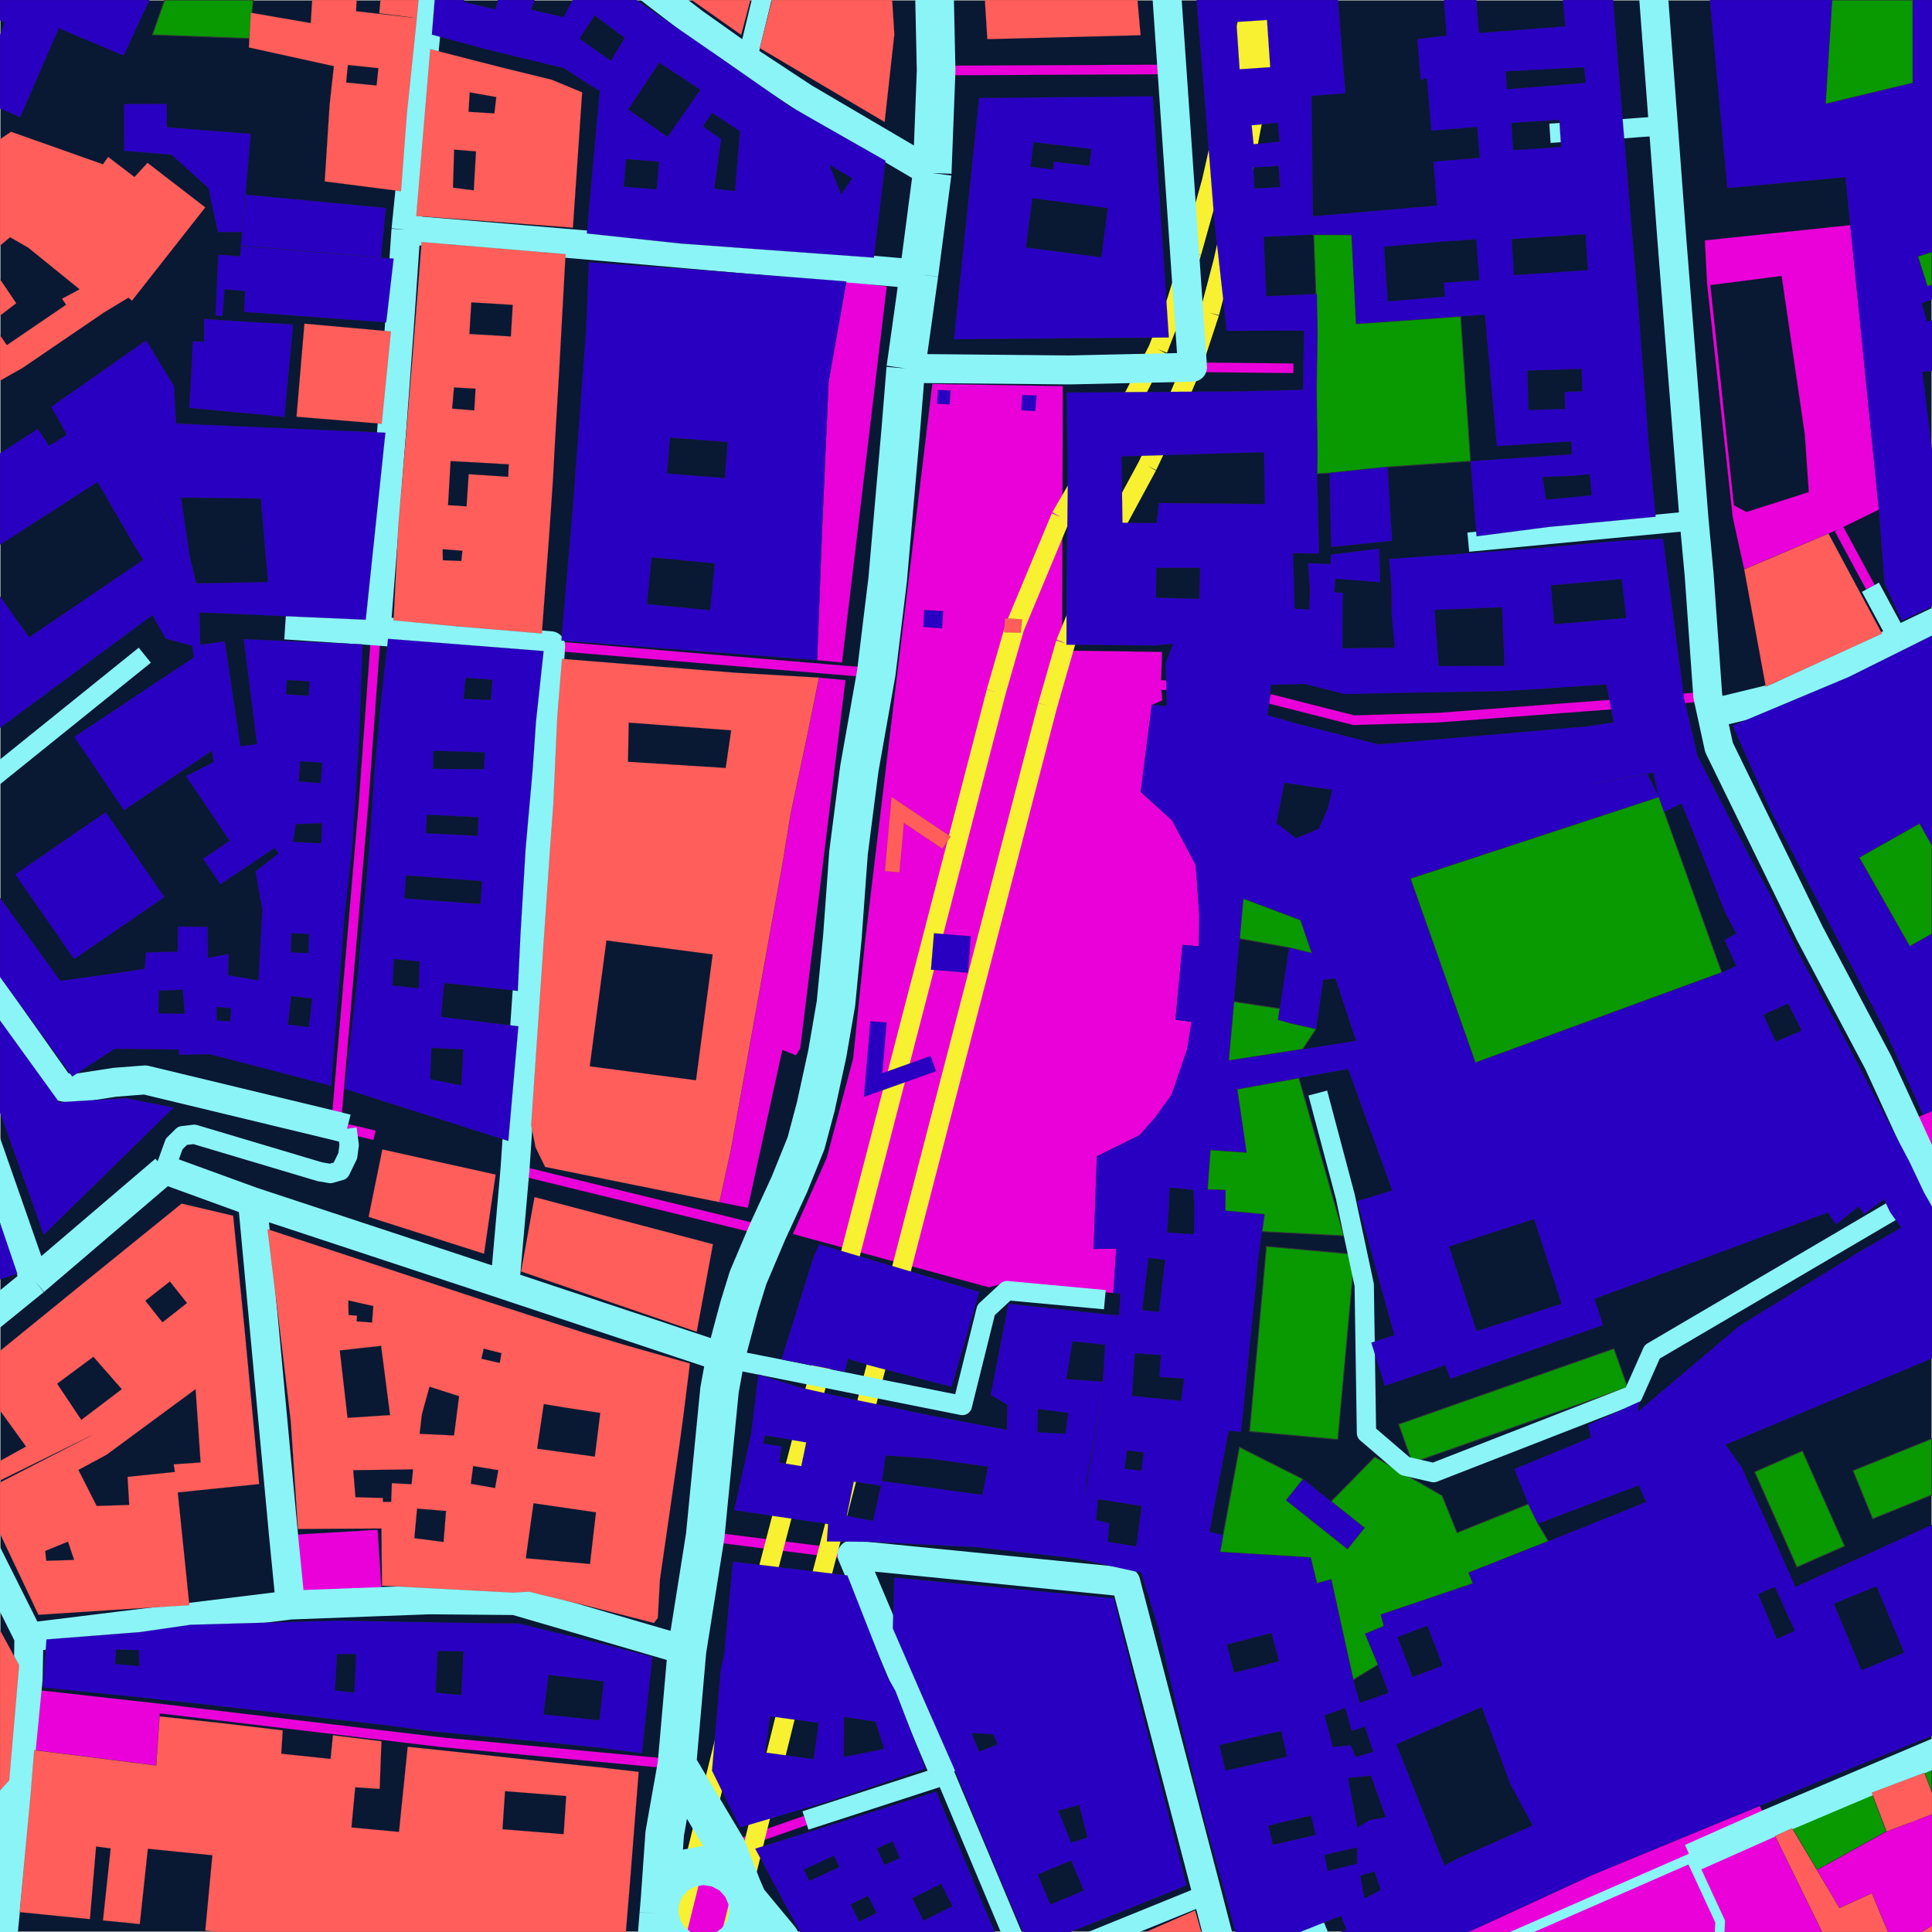 <svg xmlns="http://www.w3.org/2000/svg" viewBox="0 0 2048 2048" width="100%" height="100%"><polygon stroke="#dadbc1" stroke-width="1" class="mapviz-perimeter" points="2048.0 2048.0 5.960464477539063e-10 2048.0 8.940696716308593e-10 0.0 2048.0 0.0 2048.0 2048.0" fill="#091833"/><polygon stroke="#2F3737" stroke-width="1" class="mapviz-green" points="1563.897 1126.667 1494.956 931.173 1758.463 844.64 1764.155 860.49 1825.198 1030.907 1563.897 1126.667" fill="#089a00"/><polygon stroke="#2F3737" stroke-width="1" class="mapviz-green" points="1955.449 1638.959 1904.802 1661.263 1859.998 1560.273 1910.645 1537.969 1955.449 1638.959" fill="#089a00"/><polygon stroke="#2F3737" stroke-width="1" class="mapviz-green" points="1926.016 1982.42 1899.634 1937.973 1984.21 1900.271 1999.872 1941.444 1926.016 1982.42" fill="#089a00"/><polygon stroke="#2F3737" stroke-width="1" class="mapviz-green" points="1558.903 488.877 1470.888 495.059 1409.458 501.469 1396.028 502.263 1396.356 479.019 1395.449 413.417 1396.418 350.674 1392.542 248.726 1432.939 248.901 1437.744 343.183 1533.317 336.384 1548.389 335.319 1558.903 488.877" fill="#089a00"/><polygon stroke="#2F3737" stroke-width="1" class="mapviz-green" points="979.581 646.542 993.279 427.938 1006.695 428.734 1007.641 414.078 1083.65 418.821 1082.65 434.841 1097.36 435.763 1083.515 656.526 1065.267 655.403 1064.363 670.231 998.663 666.144 999.813 647.795 979.581 646.542" fill="#089a00"/><polygon stroke="#2F3737" stroke-width="1" class="mapviz-green" points="1390.818 1010.598 1366.569 1004.593 1313.95 994.992 1317.811 952.338 1378.776 975.197 1390.818 1010.598" fill="#089a00"/><polygon stroke="#2F3737" stroke-width="1" class="mapviz-green" points="1354.954 1080.83 1368.604 1084.641 1395.183 1090.666 1380.928 1112.2 1302.269 1124.431 1307.941 1061.727 1356.738 1069.079 1354.954 1080.83" fill="#089a00"/><polygon stroke="#2F3737" stroke-width="1" class="mapviz-green" points="1376.87 1142.632 1424.557 1310.036 1337.71 1305.542 1340.239 1287.375 1298.577 1283.552 1298.764 1261.67 1279.864 1261.053 1282.945 1218.847 1321.12 1221.504 1311.291 1154.519 1376.87 1142.632" fill="#089a00"/><polygon stroke="#2F3737" stroke-width="1" class="mapviz-green" points="1418.179 1525.918 1324.546 1517.444 1342.453 1321.157 1436.043 1329.631 1418.179 1525.918" fill="#089a00"/><polygon stroke="#2F3737" stroke-width="1" class="mapviz-green" points="1710.866 1429.574 1725.364 1470.509 1497.041 1550.636 1482.586 1509.758 1710.866 1429.574" fill="#089a00"/><polygon stroke="#2F3737" stroke-width="1" class="mapviz-green" points="1447.321 1731.986 1460.811 1764.613 1434.431 1780.701 1411.039 1674.38 1395.854 1678.57 1389.225 1651.117 1293.152 1645.293 1296.501 1627.19 1313.83 1533.95 1381.39 1568.006 1363.589 1590.249 1403.76 1622.196 1428.367 1641.789 1446.21 1619.603 1411.014 1591.564 1457.299 1544.384 1528.727 1585.408 1544.577 1624.707 1620.113 1594.261 1630.337 1615.152 1641.357 1633.776 1556.991 1667.159 1561.555 1678.566 1463.983 1711.665 1467.159 1723.856 1447.321 1731.986" fill="#089a00"/><polygon stroke="#2F3737" stroke-width="1" class="mapviz-green" points="2027.691 0.0 2027.714 29.349 2027.731 88.065 1983.271 98.713 1934.961 110.35 1940.051 29.794 1941.939 0.0 2027.691 0.0" fill="#089a00"/><polygon stroke="#2F3737" stroke-width="1" class="mapviz-green" points="2048.0 302.107 2042.983 303.677 2032.897 271.703 2048.0 266.977 2048.0 302.107" fill="#089a00"/><polygon stroke="#2F3737" stroke-width="1" class="mapviz-green" points="2048.0 989.995 2024.366 1003.335 1970.658 908.919 2034.847 872.692 2048.0 895.814 2048.0 989.995" fill="#089a00"/><polygon stroke="#2F3737" stroke-width="1" class="mapviz-green" points="2048.0 1584.627 1985.089 1610.11 1964.204 1558.946 2048.0 1525.004 2048.0 1584.627" fill="#089a00"/><polygon stroke="#2F3737" stroke-width="1" class="mapviz-green" points="2048.0 1900.646 2039.853 1879.261 2048.0 1876.304 2048.0 1900.646" fill="#089a00"/><polygon stroke="#2F3737" stroke-width="1" class="mapviz-forest" points="268.488 0.0 264.285 40.802 161.466 36.964 174.46 0.0 268.488 0.0" fill="#089a00"/><polygon stroke="#2F3737" stroke-width="0.1" class="mapviz-parking" points="992.307 69.661 1242.304 68.447 1242.354 78.687 992.357 79.901 992.307 69.661" fill="#ea00d9"/><polygon stroke="#2F3737" stroke-width="0.1" class="mapviz-parking" points="1264.155 384.154 1371.099 385.296 1370.99 395.535 1264.046 394.393 1264.155 384.154" fill="#ea00d9"/><path stroke="#2F3737" stroke-width="0.1" class="mapviz-parking" d="M 1974.414 367.832 L 1991.717 540.206 L 1954.104 558.623 L 1987.235 620.061 L 1978.222 624.921 L 1944.995 563.307 L 1949.502 560.877 L 1938.283 565.612 L 1848.917 603.557 L 1836.784 548.489 L 1809.55 300.718 L 1807.223 254.828 L 1961.403 238.637 L 1974.414 367.832 M 1888.605 292.526 L 1813.077 302.226 L 1838.016 535.597 L 1851.292 542.759 L 1917.38 521.61 L 1913.153 460.641 L 1888.605 292.526" fill-rule="evenodd" fill="#ea00d9"/><polygon stroke="#2F3737" stroke-width="0.1" class="mapviz-parking" points="897.146 298.371 940.003 303.683 898.098 655.961 892.608 702.296 866.171 699.853 871.572 558.083 878.368 404.558 897.146 298.371" fill="#ea00d9"/><polygon stroke="#2F3737" stroke-width="0.1" class="mapviz-parking" points="1125.918 689.572 1231.824 691.046 1230.867 721.044 1230.969 721.05 1236.554 721.267 1236.356 726.383 1237.025 721.307 1300.7 729.695 1346.743 735.716 1346.079 740.793 1347.342 735.831 1435.58 758.297 1523.896 755.674 1706.623 741.843 1728.798 739.989 1784.74 735.184 1809.807 732.73 1810.805 742.921 1785.707 745.378 1785.208 740.283 1785.647 745.384 1729.668 750.192 1729.657 750.193 1707.456 752.049 1707.029 746.947 1707.416 752.053 1524.551 765.894 1524.317 765.906 1435.166 768.554 1434.69 768.546 1434.217 768.494 1433.75 768.398 1345.112 745.83 1299.37 739.848 1235.922 731.49 1231.12 731.304 1232.031 742.545 1220.985 747.225 1209.233 839.377 1242.511 869.673 1267.614 917.008 1271.35 969.788 1271.021 1003.15 1253.553 1001.694 1246.142 1080.866 1263.171 1083.228 1258.388 1112.573 1241.965 1160.52 1224.579 1184.756 1207.931 1203.427 1189.683 1212.479 1162.765 1225.777 1159.336 1323.911 1183.336 1323.661 1180.171 1370.755 1068.092 1359.11 1048.362 1364.682 840.459 1308.107 876.46 1227.134 904.293 1122.048 906.501 1101.092 917.244 995.689 949.031 731.256 957.251 663.459 988.279 406.978 997.299 407.112 1117.096 409.16 1126.591 409.298 1125.918 689.572" fill="#ea00d9"/><polygon stroke="#2F3737" stroke-width="0.1" class="mapviz-parking" points="829.312 1112.936 792.744 1280.359 762.668 1274.36 774.709 1219.101 830.4 910.367 837.968 863.311 855.824 779.113 868.171 718.286 896.246 720.971 887.615 791.436 848.273 1111.45 843.765 1118.687 829.312 1112.936" fill="#ea00d9"/><polygon stroke="#2F3737" stroke-width="0.1" class="mapviz-parking" points="928.424 718.679 583.295 689.632 584.153 679.428 929.283 708.475 928.424 718.679" fill="#ea00d9"/><polygon stroke="#2F3737" stroke-width="0.1" class="mapviz-parking" points="390.538 851.4 361.228 1193.952 351.025 1193.079 380.333 850.56 393.546 668.419 403.76 669.16 390.543 851.334 390.538 851.4" fill="#ea00d9"/><polygon stroke="#2F3737" stroke-width="0.1" class="mapviz-parking" points="366.654 1201.495 369.028 1191.534 398.232 1198.492 395.859 1208.453 366.654 1201.495" fill="#ea00d9"/><polygon stroke="#2F3737" stroke-width="0.1" class="mapviz-parking" points="544.686 1244.679 547.12 1234.732 815.069 1300.292 812.636 1310.238 544.686 1244.679" fill="#ea00d9"/><polygon stroke="#2F3737" stroke-width="0.1" class="mapviz-parking" points="746.863 1633.538 748.149 1623.379 903.754 1643.071 902.468 1653.23 746.863 1633.538" fill="#ea00d9"/><polygon stroke="#2F3737" stroke-width="0.1" class="mapviz-parking" points="405.237 1697.712 307.831 1701.367 300.566 1627.469 400.322 1621.617 405.237 1697.712" fill="#ea00d9"/><polygon stroke="#2F3737" stroke-width="0.1" class="mapviz-parking" points="169.215 1819.428 165.574 1871.519 97.407 1862.92 36.311 1855.233 22.6 1853.524 27.781 1800.465 27.71 1800.457 28.279 1795.368 28.848 1790.28 170.372 1806.103 169.803 1811.191 170.412 1806.107 468.296 1841.737 718.116 1865.188 717.159 1875.383 467.274 1851.926 467.145 1851.912 169.438 1816.304 169.215 1819.428" fill="#ea00d9"/><polygon stroke="#2F3737" stroke-width="0.1" class="mapviz-parking" points="772.131 1963.73 768.755 1954.063 852.136 1924.936 855.513 1934.603 772.131 1963.73" fill="#ea00d9"/><polygon stroke="#2F3737" stroke-width="0.1" class="mapviz-parking" points="1556.531 2048.0 1573.658 2040.173 1688.016 1987.436 1822.727 1931.86 1865.392 1914.377 1881.651 1946.175 1931.55 2048.0 1556.531 2048.0" fill="#ea00d9"/><polygon stroke="#2F3737" stroke-width="0.1" class="mapviz-parking" points="725.827 2048.0 721.63 2044.08 716.787 2035.001 715.19 2024.926 716.917 2014.824 721.871 2005.829 729.528 1998.846 739.059 1994.721 749.424 1993.958 759.459 1996.601 768.086 2002.303 774.36 2010.541 777.599 2020.402 777.424 2030.746 773.888 2040.435 767.795 2048.0 725.827 2048.0" fill="#ea00d9"/><polygon stroke="#2F3737" stroke-width="0.1" class="mapviz-parking" points="2048.0 1237.803 2044.381 1242.405 2034.719 1221.519 2020.184 1189.848 2038.554 1181.82 2048.0 1177.712 2048.0 1237.803" fill="#ea00d9"/><polygon stroke="#2F3737" stroke-width="0.1" class="mapviz-parking" points="2048.0 2041.397 2037.439 2048.0 2001.224 2048.0 1984.292 2006.961 1949.887 2022.583 1926.016 1982.42 1999.872 1941.444 2023.696 1932.468 2006.066 1892.325 2010.754 1890.267 2006.066 1892.325 2000.604 1879.887 2009.98 1875.77 2015.442 1888.208 2033.182 1928.602 2033.286 1928.837 2048.0 1923.237 2048.0 2041.397" fill="#ea00d9"/><polygon stroke="#f7f132" stroke-width="0" class="mapviz-railway" points="1365.598 0.0 1338.559 125.849 1324.123 201.379 1314.065 199.457 1324.055 201.705 1306.422 280.05 1296.432 277.802 1306.335 280.409 1292.193 334.116 1282.291 331.509 1292.021 334.699 1273.94 389.85 1264.209 386.66 1273.636 390.658 1249.541 447.463 1240.114 443.464 1249.378 447.827 1225.596 498.325 1216.332 493.962 1225.341 498.831 1185.208 573.094 1139.166 685.242 1120.319 750.744 1093.891 852.61 1049.652 1023.125 1049.652 1023.125 936.59 1459.144 926.678 1456.574 936.586 1459.16 855.782 1768.701 788.653 2038.683 786.34 2048.0 765.239 2048.0 768.777 2033.746 778.715 2036.214 768.778 2033.743 835.922 1763.701 845.859 1766.172 835.951 1763.586 916.768 1453.995 1029.828 1017.984 1039.74 1020.554 1029.829 1017.982 1100.529 745.47 1110.441 748.042 1100.6 745.21 1119.64 679.04 1129.48 681.872 1120.008 677.983 1166.468 564.814 1175.941 568.703 1166.932 563.834 1207.189 489.343 1230.765 439.282 1254.614 383.059 1272.466 328.607 1286.483 275.373 1304.038 197.371 1318.39 122.284 1322.308 86.938 1316.799 103.457 1310.689 121.779 1294.336 194.459 1284.346 192.211 1294.208 194.967 1273.148 270.327 1263.286 267.571 1273.064 270.612 1256.776 322.993 1246.998 319.953 1256.549 323.644 1237.084 374.008 1227.533 370.317 1236.649 374.981 1211.716 423.708 1202.6 419.043 1211.2 424.602 1178.922 474.535 1133.604 552.642 1130.739 559.517 1085.132 668.945 1065.757 736.405 995.133 1008.732 985.221 1006.161 995.133 1008.732 881.624 1446.396 871.712 1443.825 881.619 1446.413 801.219 1754.25 733.729 2026.047 723.791 2023.579 733.728 2026.05 728.271 2048.0 707.167 2048.0 713.853 2021.11 781.358 1749.254 791.296 1751.722 781.388 1749.135 861.802 1441.246 975.309 1003.591 975.309 1003.591 1045.966 731.135 1055.878 733.706 1046.036 730.879 1065.61 662.724 1075.453 665.551 1066.001 661.612 1114.958 544.144 1124.41 548.083 1115.553 542.944 1161.332 464.044 1170.189 469.183 1161.589 463.624 1193.72 413.918 1218.174 366.128 1237.322 316.583 1253.464 264.673 1262.497 232.348 1274.413 189.707 1290.821 116.781 1317.071 0.0 1365.598 0.0" fill="#f7f132"/><polygon stroke="#0fcdf6" stroke-width="0" class="mapviz-streets" points="1374.07 2048.0 1402.749 2036.158 1407.638 2048.0 1374.07 2048.0" fill="#8bf4f7"/><polygon stroke="#0fcdf6" stroke-width="0" class="mapviz-streets" points="1060.804 2048.0 996.19 1894.399 856.981 1939.511 850.668 1920.029 983.308 1877.045 888.966 1654.138 888.445 1652.716 888.067 1651.25 887.835 1649.754 887.751 1648.243 887.817 1646.731 888.031 1645.232 888.391 1643.762 888.895 1642.334 889.536 1640.963 890.31 1639.662 891.208 1638.443 892.221 1637.318 893.34 1636.299 894.554 1635.395 895.851 1634.615 897.219 1633.966 898.644 1633.455 900.112 1633.086 901.61 1632.864 903.122 1632.791 904.634 1632.866 1194.87 1661.781 1196.409 1662.014 1197.916 1662.401 1199.376 1662.938 1200.775 1663.621 1202.097 1664.441 1203.329 1665.391 1204.459 1666.461 1205.475 1667.64 1206.367 1668.915 1207.124 1670.274 1207.741 1671.703 1208.21 1673.186 1245.07 1814.406 1294.597 2003.878 1279.736 2007.762 1294.602 2003.899 1306.064 2048.0 1274.323 2048.0 1267.979 2023.587 1207.845 2048.0 1153.401 2048.0 1262.771 2003.598 1215.348 1822.172 1181.186 1691.29 927.345 1666.001 1016.127 1875.771 1001.982 1881.758 1011.421 1877.787 1083.023 2048.0 1060.804 2048.0" fill="#8bf4f7"/><polygon stroke="#0fcdf6" stroke-width="0" class="mapviz-streets" points="0.0 805.057 147.066 686.564 159.915 702.512 0.0 831.357 0.0 805.057" fill="#8bf4f7"/><path stroke="#0fcdf6" stroke-width="0" class="mapviz-streets" d="M 1252.651 0.0 L 1257.653 72.51 L 1279.424 388.217 L 1279.453 389.769 L 1279.324 391.316 L 1279.04 392.842 L 1278.604 394.331 L 1278.02 395.769 L 1277.293 397.141 L 1276.431 398.432 L 1275.444 399.63 L 1274.341 400.722 L 1273.133 401.697 L 1271.833 402.545 L 1270.454 403.258 L 1269.01 403.828 L 1267.516 404.249 L 1265.987 404.517 L 1264.439 404.63 L 1134.327 407.495 L 1133.857 407.498 L 1117.112 407.355 L 997.86 406.221 L 979.439 406.063 L 975.35 456.546 L 975.338 456.686 L 970.365 513.252 L 961.323 616.619 L 961.249 617.326 L 955.635 663.142 L 949.183 716.055 L 949.02 717.145 L 931.189 817.918 L 919.854 906.076 L 913.391 994.697 L 913.35 995.178 L 906.531 1065.715 L 906.328 1067.223 L 897.154 1120.46 L 896.982 1121.34 L 884.762 1177.451 L 884.539 1178.37 L 874.149 1217.33 L 873.346 1219.732 L 855.796 1263.121 L 855.41 1264.013 L 832.584 1313.552 L 812.275 1361.41 L 803.111 1391.048 L 791.67 1433.849 L 808.547 1437.203 L 1012.561 1477.931 L 1035.371 1386.172 L 1035.656 1385.224 L 1036.03 1384.309 L 1036.492 1383.434 L 1037.036 1382.607 L 1037.657 1381.837 L 1038.349 1381.13 L 1060.538 1360.574 L 1061.268 1359.958 L 1062.053 1359.413 L 1062.885 1358.943 L 1063.757 1358.553 L 1064.661 1358.246 L 1065.591 1358.024 L 1066.537 1357.89 L 1067.491 1357.845 L 1068.445 1357.889 L 1172.125 1367.53 L 1170.229 1387.922 L 1071.102 1378.705 L 1054.509 1394.077 L 1030.079 1492.357 L 1029.799 1493.291 L 1029.431 1494.194 L 1028.979 1495.058 L 1028.447 1495.875 L 1027.84 1496.638 L 1027.163 1497.34 L 1026.422 1497.974 L 1025.624 1498.535 L 1024.777 1499.017 L 1023.887 1499.417 L 1022.964 1499.73 L 1022.015 1499.954 L 1021.049 1500.086 L 1020.075 1500.126 L 1019.101 1500.073 L 1018.137 1499.928 L 804.55 1457.289 L 787.131 1453.827 L 783.032 1476.156 L 767.888 1630.459 L 767.732 1631.673 L 748.546 1752.38 L 738.617 1865.485 L 788.036 1948.413 L 788.85 1949.919 L 789.536 1951.487 L 805.019 1991.383 L 810.052 2003.009 L 842.455 2042.152 L 843.72 2043.852 L 844.803 2045.673 L 846.027 2048.0 L 759.548 2048.0 L 765.369 2043.755 L 770.51 2036.377 L 772.861 2027.722 L 772.232 2018.746 L 768.67 2010.521 L 762.513 2003.89 L 754.47 1999.629 L 745.505 1998.267 L 736.527 1999.974 L 729.042 2004.209 L 723.26 2010.674 L 719.828 2018.606 L 719.102 2027.142 L 721.17 2035.552 L 725.777 2042.829 L 732.124 2048.0 L 676.346 2048.0 L 677.993 2027.148 L 698.41 2028.762 L 678.004 2027.024 L 679.287 2011.952 L 684.191 1942.287 L 684.454 1940.151 L 697.314 1867.597 L 706.793 1759.619 L 543.78 1711.987 L 455.41 1711.229 L 405.808 1713.061 L 309.059 1716.691 L 45.781 1749.098 L 45.147 1780.571 L 45.074 1781.79 L 43.565 1796.879 L 37.887 1855.017 L 33.536 1899.266 L 18.966 2048.0 L 0.0 2048.0 L 0.0 1894.614 L 3.483 1890.977 L 7.313 1852.026 L 12.992 1793.875 L 12.995 1793.84 L 14.445 1779.341 L 15.259 1738.961 L 0.0 1708.466 L 0.0 1639.816 L 39.577 1718.91 L 291.078 1687.953 L 285.28 1628.971 L 285.272 1628.892 L 253.254 1284.86 L 177.912 1257.43 L 46.715 1369.452 L 36.741 1357.771 L 46.416 1369.701 L 0.0 1407.342 L 0.0 1367.79 L 18.678 1352.643 L 0.0 1299.196 L 0.0 1206.08 L 43.836 1331.515 L 164.776 1228.251 L 167.104 1230.978 L 175.026 1209.13 L 175.375 1208.286 L 175.797 1207.477 L 176.291 1206.709 L 176.85 1205.988 L 177.472 1205.32 L 186.352 1196.586 L 187.069 1195.944 L 187.843 1195.372 L 188.667 1194.876 L 189.534 1194.459 L 190.436 1194.125 L 191.366 1193.878 L 192.315 1193.719 L 204.715 1192.234 L 205.759 1192.162 L 206.805 1192.198 L 207.842 1192.341 L 208.859 1192.588 L 341.5 1232.146 L 349.641 1233.515 L 353.743 1232.356 L 358.697 1222.18 L 359.823 1213.658 L 359.356 1210.198 L 352.422 1208.422 L 152.655 1160.273 L 123.581 1162.495 L 78.97 1169.46 L 77.569 1169.613 L 76.16 1169.638 L 74.754 1169.533 L 73.364 1169.299 L 60.181 1166.458 L 58.801 1166.092 L 57.462 1165.601 L 56.173 1164.987 L 54.947 1164.256 L 53.795 1163.415 L 52.725 1162.47 L 51.748 1161.43 L 50.871 1160.304 L 0.0 1088.277 L 0.0 1035.027 L 72.508 1137.689 L 77.049 1138.668 L 119.439 1132.05 L 120.638 1131.911 L 152.728 1129.458 L 154.329 1129.419 L 155.924 1129.547 L 157.498 1129.841 L 359.726 1178.583 L 359.936 1178.635 L 371.651 1181.635 L 367.841 1196.515 L 377.989 1195.144 L 380.302 1212.273 L 380.384 1213.176 L 380.385 1214.082 L 380.306 1214.985 L 378.783 1226.511 L 378.581 1227.589 L 378.265 1228.64 L 377.838 1229.651 L 370.149 1245.444 L 369.69 1246.284 L 369.154 1247.079 L 368.547 1247.819 L 367.873 1248.5 L 367.138 1249.114 L 366.349 1249.657 L 365.513 1250.125 L 364.637 1250.512 L 363.729 1250.815 L 352.998 1253.849 L 352.117 1254.057 L 351.221 1254.186 L 350.316 1254.235 L 349.411 1254.204 L 348.513 1254.094 L 337.479 1252.237 L 336.252 1251.952 L 205.041 1212.821 L 198.221 1213.638 L 193.488 1218.293 L 189.607 1228.995 L 272.682 1259.24 L 521.542 1341.361 L 530.589 1238.51 L 567.373 698.555 L 397.498 684.107 L 301.362 677.777 L 303.38 647.123 L 384.518 652.466 L 400.118 452.234 L 407.977 345.571 L 415.031 242.507 L 430.355 243.555 L 415.073 242.007 L 435.342 41.947 L 439.199 0.0 L 470.048 0.0 L 465.926 44.831 L 465.912 44.972 L 447.211 229.566 L 615.684 243.811 L 615.734 243.815 L 955.699 273.693 L 966.82 188.695 L 844.461 116.778 L 843.797 116.365 L 783.555 76.696 L 779.966 74.345 L 779.495 74.024 L 726.685 36.569 L 726.226 36.23 L 678.965 0.0 L 729.458 0.0 L 744.69 11.676 L 786.821 41.557 L 796.821 0.0 L 817.886 0.0 L 804.899 53.968 L 860.365 90.492 L 968.79 154.219 L 971.843 74.61 L 970.229 0.0 L 1011.198 0.0 L 1012.807 74.338 L 1012.797 75.566 L 1008.629 184.209 L 988.164 183.424 L 1008.471 186.081 L 994.432 293.389 L 974.125 290.732 L 994.409 293.554 L 986.683 349.078 L 986.677 349.117 L 982.972 375.372 L 998.13 375.502 L 1117.382 376.636 L 1133.885 376.778 L 1247.67 374.272 L 1227.006 74.624 L 1221.858 0.0 L 1252.651 0.0 M 444.614 260.176 L 438.623 347.709 L 438.617 347.789 L 430.753 454.524 L 430.748 454.588 L 415.151 654.777 L 585.026 669.225 L 586.504 669.423 L 587.955 669.764 L 589.367 670.244 L 590.726 670.859 L 592.019 671.602 L 593.233 672.467 L 594.358 673.446 L 595.383 674.53 L 596.298 675.707 L 597.094 676.968 L 597.764 678.3 L 598.302 679.691 L 598.702 681.128 L 598.962 682.596 L 599.077 684.083 L 599.048 685.574 L 561.227 1240.749 L 561.204 1241.051 L 551.507 1351.301 L 753.395 1418.423 L 763.642 1380.088 L 763.862 1379.326 L 773.45 1348.317 L 774.164 1346.367 L 795 1297.265 L 795.252 1296.694 L 818.006 1247.312 L 834.899 1205.55 L 844.84 1168.272 L 856.865 1113.062 L 865.834 1061.016 L 872.557 991.477 L 879.044 902.534 L 879.157 901.412 L 890.625 812.215 L 890.771 811.258 L 908.591 710.551 L 914.977 658.178 L 920.55 612.696 L 929.562 509.678 L 934.529 453.169 L 939.736 388.884 L 960.149 390.537 L 939.87 387.675 L 946.116 343.413 L 951.577 304.169 L 613.07 274.419 L 444.614 260.176 M 535.142 1362.047 L 530.277 1376.616 L 524.364 1374.641 L 285.115 1295.692 L 315.856 1626.006 L 321.702 1685.475 L 404.661 1682.362 L 454.625 1680.517 L 455.324 1680.507 L 546.174 1681.286 L 547.583 1681.363 L 548.979 1681.569 L 550.351 1681.902 L 710.822 1728.792 L 727.184 1625.849 L 742.351 1471.301 L 742.59 1469.603 L 746.466 1448.493 L 530.296 1376.623 L 535.142 1362.047 M 743.585 1957.071 L 745.493 1957.036 L 728.203 1928.021 L 724.974 1946.238 L 723.951 1960.763 L 725.558 1960.366 L 741.295 1957.374 L 743.585 1957.071" fill-rule="evenodd" fill="#8bf4f7"/><polygon stroke="#0fcdf6" stroke-width="0" class="mapviz-streets" points="2048.0 1286.836 2042.399 1274.718 2008.734 1293.785 1759.471 1440.101 1740.433 1482.852 1739.982 1483.743 1739.448 1484.586 1738.833 1485.373 1738.145 1486.097 1737.39 1486.75 1736.575 1487.326 1735.707 1487.82 1734.796 1488.228 1523.373 1570.601 1522.406 1570.924 1521.412 1571.148 1520.401 1571.273 1519.382 1571.296 1518.366 1571.219 1517.363 1571.04 1487.036 1564.074 1486.085 1563.806 1485.163 1563.448 1484.281 1563.003 1483.445 1562.475 1482.665 1561.868 1441.873 1526.904 1441.172 1526.244 1440.536 1525.52 1439.971 1524.74 1439.482 1523.911 1439.073 1523.039 1438.747 1522.132 1438.508 1521.199 1438.358 1520.248 1438.298 1519.287 1435.901 1363.221 1416.117 1270.83 1387.035 1161.29 1406.829 1156.035 1435.975 1265.815 1436.091 1266.298 1456.138 1359.915 1456.299 1360.903 1456.363 1361.902 1458.705 1514.358 1494.078 1544.678 1518.875 1550.374 1723.437 1470.674 1742.099 1428.768 1742.579 1427.823 1743.155 1426.934 1743.819 1426.109 1744.565 1425.356 1745.385 1424.685 1746.269 1424.102 1998.435 1276.083 1998.572 1276.004 2033.776 1256.065 2030.44 1248.853 2020.778 1227.968 2020.759 1227.925 2006.224 1196.256 1977.254 1133.143 1904.822 996.494 1904.591 996.039 1808.425 799.062 1807.719 797.365 1807.221 795.597 1799.374 759.62 1795.305 741.126 1794.985 738.915 1785.787 609.636 1781.496 563.596 1557.412 584.879 1555.475 564.491 1779.736 543.191 1757.151 257.846 1757.146 257.78 1748.68 144.659 1740.262 145.213 1721.66 146.641 1721.509 146.651 1654.503 150.795 1643.679 151.498 1642.353 131.061 1653.193 130.357 1653.224 130.355 1720.169 126.215 1738.751 124.789 1738.862 124.781 1747.143 124.236 1737.744 0.0 1768.551 0.0 1778.559 132.28 1763.243 133.439 1778.56 132.293 1787.778 255.455 1811.141 550.629 1816.39 606.953 1816.417 607.288 1825.548 735.618 1826.005 737.697 1878.081 725.03 1996.241 669.127 1973.715 627.351 1991.741 617.631 2014.762 660.325 2048.0 644.446 2048.0 678.492 2019.432 692.14 2012.81 678.28 2019.379 692.165 1889.803 753.469 1888.36 754.064 1886.864 754.51 1832.581 767.713 1836.842 787.245 1932.085 982.332 2004.602 1119.143 2004.991 1119.929 2034.144 1183.441 2048.0 1213.633 2048.0 1286.836" fill="#8bf4f7"/><polygon stroke="#0fcdf6" stroke-width="0" class="mapviz-streets" points="2048.0 1876.411 2011.286 1891.971 1881.058 1947.136 1803.493 1981.603 1828.116 2034.814 1828.302 2035.272 1828.443 2035.747 1828.537 2036.232 1828.584 2036.725 1828.583 2037.22 1828.044 2048.0 1817.791 2048.0 1818.293 2037.969 1789.821 1976.44 1626.183 2048.0 1600.626 2048.0 1790.283 1965.062 1786.125 1955.704 1868.707 1919.008 1868.953 1918.901 1999.3 1863.686 2048.0 1843.046 2048.0 1876.411" fill="#8bf4f7"/><path stroke="#2F3737" stroke-width="0.1" class="mapviz-building" d="M 1238.992 357.74 L 1011.344 359.657 L 1037.876 103.932 L 1221.93 102.04 L 1238.992 357.74 M 1174.388 220.6 L 1094.284 210.138 L 1087.45 262.315 L 1167.553 272.777 L 1174.388 220.6 M 1117.319 171.342 L 1154.788 175.812 L 1156.926 157.926 L 1095.527 150.693 L 1092.411 176.813 L 1116.298 179.632 L 1117.319 171.342" fill-rule="evenodd" fill="#2900c1"/><polygon stroke="#2F3737" stroke-width="0.1" class="mapviz-building" points="1006.695 428.734 993.279 427.938 994.268 413.281 1007.641 414.078 1006.695 428.734" fill="#2900c1"/><polygon stroke="#2F3737" stroke-width="0.1" class="mapviz-building" points="1098.969 419.179 1097.36 435.763 1082.65 434.841 1083.65 418.821 1098.969 419.179" fill="#2900c1"/><polygon stroke="#2F3737" stroke-width="0.1" class="mapviz-building" points="1475.657 573.312 1411.118 579.866 1409.458 501.469 1470.888 495.059 1475.657 573.312" fill="#2900c1"/><polygon stroke="#2F3737" stroke-width="0.1" class="mapviz-building" points="1938.283 565.612 1994.998 671.649 1871.766 727.948 1848.917 603.557 1938.283 565.612" fill="#FF5E5B"/><polygon stroke="#2F3737" stroke-width="0.1" class="mapviz-building" points="1083.515 656.526 1081.969 670.723 1064.363 670.231 1065.267 655.403 1083.515 656.526" fill="#FF5E5B"/><polygon stroke="#2F3737" stroke-width="0.1" class="mapviz-building" points="1026.011 1031.122 986.847 1027.945 990.07 989.264 1029.19 992.498 1026.011 1031.122" fill="#2900c1"/><polygon stroke="#2F3737" stroke-width="0.1" class="mapviz-building" points="1363.589 1590.249 1381.39 1568.006 1411.014 1591.564 1446.21 1619.603 1428.367 1641.789 1403.76 1622.196 1363.589 1590.249" fill="#2900c1"/><path stroke="#2F3737" stroke-width="0.1" class="mapviz-building" d="M 617.153 97.884 L 607.334 241.378 L 520.55 234.836 L 441.313 228.985 L 456.124 52.111 L 532.868 71.754 L 584.811 84.477 L 617.153 97.884 M 480.2 198.965 L 502.188 201.769 L 504.57 160.523 L 481.409 158.619 L 480.2 198.965 M 496.687 118.507 L 524.036 120.22 L 526.084 102.901 L 497.899 97.941 L 496.687 118.507" fill-rule="evenodd" fill="#FF5E5B"/><path stroke="#2F3737" stroke-width="0.1" class="mapviz-building" d="M 574.427 671.491 L 482.559 663.768 L 417.18 657.524 L 422.221 557.926 L 430.58 458.868 L 437.411 377.02 L 446.86 256.6 L 599.54 269.447 L 592.988 389.324 L 588.188 470.906 L 586.18 508.744 L 582.04 568.846 L 574.427 671.491 M 490.15 583.859 L 469.231 582.202 L 469.433 593.856 L 489.021 594.649 L 490.15 583.859 M 539.276 492.199 L 477.672 488.772 L 474.94 535.471 L 494.568 536.777 L 496.803 502.635 L 538.731 505.438 L 539.276 492.199 M 504.097 412.037 L 481.233 410.704 L 479.314 433.14 L 502.734 435.103 L 504.097 412.037 M 543.531 323.193 L 499.616 320.543 L 497.602 354.004 L 541.518 356.654 L 543.531 323.193" fill-rule="evenodd" fill="#FF5E5B"/><path stroke="#2F3737" stroke-width="0.1" class="mapviz-building" d="M 866.171 699.853 L 595.122 679.057 L 607.346 537.061 L 621.288 350.574 L 624.241 277.958 L 673.07 281.389 L 742.605 286.191 L 897.146 298.371 L 878.368 404.558 L 871.572 558.083 L 866.171 699.853 M 690.661 590.807 L 685.791 640.33 L 752.851 646.873 L 757.722 597.293 L 690.661 590.807 M 771.384 468.667 L 710.136 463.879 L 707.134 501.937 L 768.382 506.725 L 771.384 468.667" fill-rule="evenodd" fill="#2900c1"/><polygon stroke="#2F3737" stroke-width="0.1" class="mapviz-building" points="979.581 646.542 999.813 647.795 998.663 666.144 978.823 664.553 979.581 646.542" fill="#2900c1"/><polygon stroke="#2F3737" stroke-width="0.1" class="mapviz-building" points="1007.738 886.762 998.951 899.76 958.224 872.469 953.546 924.779 937.933 923.395 945.039 844.675 1007.738 886.762" fill="#FF5E5B"/><path stroke="#2F3737" stroke-width="0.1" class="mapviz-building" d="M 576.252 690.15 L 568.19 764.655 L 564.546 817.087 L 557.194 899.329 L 551.703 991.079 L 548.864 1050.396 L 471.028 1042.055 L 469.878 1050.344 L 467.613 1077.949 L 549.492 1087.916 L 538.824 1209.463 L 435.56 1176.633 L 413.091 1169.506 L 365.656 1154.377 L 378.547 1040.296 L 384.541 975.492 L 391.643 897.341 L 397.18 815.311 L 404.588 736.708 L 411.357 677.197 L 576.252 690.15 M 513.155 815.453 L 513.913 797.498 L 459.37 795.894 L 458.948 814.988 L 513.155 815.453 M 444.046 1047.735 L 444.895 1019.209 L 417.553 1016.587 L 416.018 1044.596 L 444.046 1047.735 M 489.089 1150.548 L 491.141 1112.539 L 457.274 1110.771 L 456.126 1143.956 L 489.089 1150.548 M 509.296 958.373 L 511.102 934.004 L 430.312 927.969 L 428.506 952.338 L 509.296 958.373 M 506.291 885.99 L 507.28 866.275 L 452.272 863.586 L 451.326 883.302 L 506.291 885.99 M 491.265 740.748 L 520.474 742.078 L 522.126 720.55 L 493.527 718.543 L 491.265 740.748" fill-rule="evenodd" fill="#2900c1"/><path stroke="#2F3737" stroke-width="0.1" class="mapviz-building" d="M 583.327 896.939 L 586.497 854.506 L 590.804 759.904 L 595.82 698.389 L 671.516 704.494 L 779.778 713.095 L 868.171 718.286 L 855.824 779.113 L 837.968 863.311 L 830.4 910.367 L 774.709 1219.101 L 762.668 1274.36 L 729.921 1267.77 L 577.822 1237.023 L 567.6 1216.132 L 563.136 1193.074 L 563.976 1180.633 L 583.327 896.939 M 666.5 766.009 L 665.713 807.496 L 769.244 814.067 L 775.067 774.215 L 666.5 766.009 M 755.422 1011.753 L 642.853 996.976 L 625.179 1130.342 L 737.792 1145.12 L 755.422 1011.753" fill-rule="evenodd" fill="#FF5E5B"/><polygon stroke="#2F3737" stroke-width="0.1" class="mapviz-building" points="939.925 1083.929 935.279 1137.66 986.539 1119.398 992.314 1135.533 915.771 1162.73 922.673 1082.474 939.925 1083.929" fill="#2900c1"/><polygon stroke="#2F3737" stroke-width="0.1" class="mapviz-building" points="513.11 1329.061 390.692 1289.985 405.29 1218.435 525.441 1245.1 513.11 1329.061" fill="#FF5E5B"/><polygon stroke="#2F3737" stroke-width="0.1" class="mapviz-building" points="566.586 1268.928 755.769 1318.92 738.571 1411.821 552.27 1347.813 566.586 1268.928" fill="#FF5E5B"/><polygon stroke="#2F3737" stroke-width="0.1" class="mapviz-building" points="899.02 1440.421 895.449 1454.203 882.608 1451.649 828.401 1440.953 842.333 1396.737 862.171 1333.133 868.335 1319.032 1038.092 1369.482 1008.742 1470.179 921.879 1447.438 899.02 1440.421" fill="#2900c1"/><path stroke="#2F3737" stroke-width="0.1" class="mapviz-building" d="M 308.203 1506.976 L 298.947 1428.798 L 283.625 1302.993 L 519.1 1380.553 L 619.65 1412.905 L 663.218 1425.953 L 731.378 1445.295 L 724.381 1501.336 L 720.742 1528.077 L 705.188 1635.656 L 699.591 1674.259 L 697.343 1714.994 L 693.239 1720.473 L 620.971 1701.892 L 574.539 1690.58 L 561.187 1687.226 L 543.526 1688.155 L 404.95 1680.884 L 404.681 1656.896 L 404.441 1634.498 L 404.304 1620.287 L 315.816 1620.836 L 308.203 1506.976 M 405.842 1591.994 L 414.646 1592.07 L 415.378 1572.182 L 436.259 1573.327 L 437.861 1557.596 L 374.448 1558.473 L 376.835 1587.084 L 405.92 1587.902 L 405.842 1591.994 M 565.573 1593.534 L 557.391 1651.782 L 625.406 1657.879 L 631.745 1603.139 L 565.573 1593.534 M 442.123 1599.183 L 439.264 1630.534 L 470.177 1634.551 L 472.79 1601.719 L 442.123 1599.183 M 598.383 1492.014 L 576.445 1488.359 L 569.393 1535.647 L 630.525 1544.071 L 636.273 1497.796 L 598.383 1492.014 M 368.406 1503.002 L 413.45 1500.035 L 403.979 1426.687 L 360.214 1431.54 L 368.406 1503.002 M 481.289 1521.648 L 486.652 1480.03 L 455.273 1469.984 L 447.209 1499.358 L 444.831 1519.914 L 481.289 1521.648 M 528.193 1558.427 L 501.556 1554.107 L 499.107 1572.843 L 524.793 1577.383 L 528.193 1558.427 M 512.766 1429.666 L 510.343 1440.331 L 529.728 1444.817 L 531.544 1434.431 L 512.766 1429.666 M 378.045 1400.716 L 394.393 1401.936 L 395.708 1384.497 L 369.258 1378.529 L 369.514 1393.992 L 378.486 1394.637 L 378.045 1400.716" fill-rule="evenodd" fill="#FF5E5B"/><path stroke="#2F3737" stroke-width="0.1" class="mapviz-building" d="M 940.125 1776.472 L 944.376 1784.011 L 949.266 1792.636 L 980.978 1874.757 L 879.553 1909.187 L 784.355 1937.189 L 754.786 1876.97 L 764.213 1769.111 L 767.847 1753.056 L 776.842 1655.368 L 898.219 1669.992 L 940.125 1776.472 M 816.269 1819.349 L 810.976 1857.727 L 862.539 1864.762 L 867.831 1826.384 L 816.269 1819.349 M 928.184 1825.025 L 894.646 1820.134 L 894.24 1862.476 L 937.217 1853.92 L 928.184 1825.025" fill-rule="evenodd" fill="#2900c1"/><polygon stroke="#2F3737" stroke-width="0.1" class="mapviz-building" points="256.74 246.045 231.103 245.938 221.057 199.471 181.955 164.064 131.622 159.881 131.401 110.314 176.548 110.133 176.897 134.919 265.835 141.878 256.74 246.045" fill="#2900c1"/><polygon stroke="#2F3737" stroke-width="0.1" class="mapviz-building" points="408.93 220.408 403.86 273.056 255.367 260.186 256.74 246.045 260.534 206.289 408.93 220.408" fill="#2900c1"/><polygon stroke="#2F3737" stroke-width="0.1" class="mapviz-building" points="417.274 274.137 409.4 341.766 258.777 330.641 259.872 308.596 238.006 306.646 235.735 334.876 228.488 334.473 229.339 315.78 231.372 269.984 254.621 271.718 255.536 260.586 403.86 273.056 417.274 274.137" fill="#2900c1"/><polygon stroke="#2F3737" stroke-width="0.1" class="mapviz-building" points="202.939 394.561 204.386 361.663 216.25 362.334 216.501 338.122 235.524 339.422 310.671 343.989 301.458 441.902 200.628 432.397 202.939 394.561" fill="#2900c1"/><polygon stroke="#2F3737" stroke-width="0.1" class="mapviz-building" points="414.324 351.358 404.55 449.209 314.278 441.785 322.678 343.068 414.324 351.358" fill="#FF5E5B"/><polygon stroke="#2F3737" stroke-width="0.1" class="mapviz-building" points="78.558 1016.747 16.227 926.859 112.008 860.951 174.295 950.896 78.558 1016.747" fill="#2900c1"/><path stroke="#2F3737" stroke-width="0.1" class="mapviz-building" d="M 359.052 1717.892 L 463.965 1719.758 L 517.694 1720.73 L 550.495 1721.011 L 643.832 1743.922 L 691.464 1756.324 L 680.488 1858.542 L 633.752 1852.401 L 526.756 1841.877 L 459.778 1835.505 L 408.731 1828.815 L 224.22 1807.566 L 148.066 1799.239 L 45.428 1788.752 L 49.275 1737.856 L 148.659 1730.069 L 201.773 1722.34 L 311.173 1719.243 L 359.052 1717.892 M 357.107 1753.457 L 355.051 1791.863 L 375.705 1794.371 L 377.568 1753.235 L 357.107 1753.457 M 147.07 1749.267 L 122.948 1748.549 L 121.867 1763.943 L 147.876 1766.042 L 147.07 1749.267 M 581.364 1775.558 L 576.172 1817.291 L 635.424 1823.597 L 640.137 1782.314 L 581.364 1775.558 M 491.368 1750.516 L 463.921 1750.053 L 461.772 1794.257 L 489.072 1796.878 L 491.368 1750.516" fill-rule="evenodd" fill="#2900c1"/><polygon stroke="#2F3737" stroke-width="0.1" class="mapviz-building" points="2001.224 2048.0 1931.55 2048.0 1881.651 1946.175 1899.634 1937.973 1926.016 1982.42 1949.887 2022.583 1984.292 2006.961 2001.224 2048.0" fill="#FF5E5B"/><polygon stroke="#2F3737" stroke-width="0.1" class="mapviz-building" points="1273.412 2048.0 1214.622 2048.0 1266.855 2025.102 1273.412 2048.0" fill="#FF5E5B"/><path stroke="#2F3737" stroke-width="0.1" class="mapviz-building" d="M 1134.339 2048.0 L 1084.381 2048.0 L 1065.759 2004.851 L 1057.125 1984.827 L 1037.122 1936.569 L 1026.845 1911.869 L 1017.921 1890.42 L 1011.07 1873.878 L 1005.735 1861.782 L 991.678 1829.888 L 975.886 1794.001 L 968.987 1778.083 L 946.426 1726.109 L 947.283 1696.616 L 947.966 1672.294 L 1180.468 1694.235 L 1207.891 1803.489 L 1213.024 1823.996 L 1257.802 1998.537 L 1182.308 2029.04 L 1134.339 2048.0 M 1152.833 1947.733 L 1143.933 1913.382 L 1121.696 1919.331 L 1135.433 1953.382 L 1152.833 1947.733 M 1037.848 1856.828 L 1057.638 1849.21 L 1053.069 1838.485 L 1029.902 1837.15 L 1037.848 1856.828 M 1148.941 2004.029 L 1135.574 1972.197 L 1100.01 1987.013 L 1113.377 2018.844 L 1148.941 2004.029" fill-rule="evenodd" fill="#2900c1"/><path stroke="#2F3737" stroke-width="0.1" class="mapviz-building" d="M 1054.625 2048.0 L 848.059 2048.0 L 800.607 1959.667 L 883.226 1933.887 L 992.338 1899.069 L 1017.882 1960.504 L 1020.885 1967.749 L 1029.258 1987.999 L 1033.783 1998.951 L 1038.561 2010.53 L 1042.24 2019.429 L 1054.625 2048.0 M 920.043 2009.572 L 901.62 2018.793 L 910.831 2037.004 L 929.254 2027.783 L 920.043 2009.572 M 884.194 1967.09 L 852.128 1981.707 L 857.721 1993.862 L 889.787 1979.188 L 884.194 1967.09 M 997.715 1996.937 L 967.026 2012.191 L 978.951 2035.996 L 1009.641 2020.684 L 997.715 1996.937 M 954.01 1969.563 L 946.133 1951.932 L 929.538 1959.35 L 937.459 1976.925 L 954.01 1969.563" fill-rule="evenodd" fill="#2900c1"/><path stroke="#2F3737" stroke-width="0.1" class="mapviz-building" d="M 663.487 2048.0 L 230.303 2048.0 L 217.594 2046.465 L 225.099 1966.669 L 156.745 1959.773 L 148.204 2039.617 L 109.131 2035.758 L 117.297 1959.435 L 101.862 1957.426 L 95.331 2034.389 L 20.852 2026.985 L 32.355 1903.798 L 36.311 1855.233 L 97.407 1862.92 L 165.574 1871.519 L 169.215 1819.428 L 236.141 1826.709 L 299.741 1834.246 L 298.148 1859.015 L 350.371 1864.465 L 352.916 1839.477 L 404.399 1845.773 L 402.497 1896.345 L 376.571 1894.645 L 372.581 1937.184 L 422.911 1941.878 L 432.145 1851.638 L 468.542 1855.418 L 585.102 1868.183 L 631.073 1872.954 L 677.039 1878.236 L 668.075 1992.465 L 663.487 2048.0 M 600.162 1903.894 L 535.375 1898.735 L 534.435 1912.766 L 532.699 1939.068 L 597.485 1944.285 L 600.162 1903.894" fill-rule="evenodd" fill="#FF5E5B"/><polygon stroke="#2F3737" stroke-width="0.1" class="mapviz-building" points="0.0 1897.827 0.0 1728.023 20.208 1765.117 9.708 1887.176 0.0 1897.827" fill="#FF5E5B"/><path stroke="#2F3737" stroke-width="0.1" class="mapviz-building" d="M 0.0 1495.234 L 0.0 1431.981 L 84.605 1363.184 L 192.483 1275.837 L 247.189 1288.698 L 259.12 1407.312 L 274.746 1573.192 L 188.474 1582.058 L 194.092 1636.559 L 200.743 1701.471 L 134.755 1705.679 L 40.737 1711.75 L 0.0 1625.705 L 0.0 1571.449 L 97.794 1521.199 L 0.0 1569.39 L 0.0 1548.594 L 27.594 1533.386 L 0.0 1495.234 M 185.38 1560.318 L 184.068 1552.236 L 212.616 1550.264 L 207.326 1472.575 L 112.937 1542.133 L 83.146 1558.19 L 102.501 1596.383 L 136.954 1595.257 L 135.181 1565.515 L 185.38 1560.318 M 78.572 1653.586 L 74.321 1640.988 L 72.049 1634.204 L 47.966 1644.058 L 49.042 1654.469 L 78.572 1653.586 M 60.58 1466.768 L 86.192 1505.128 L 129.072 1472.585 L 99.024 1438.28 L 60.58 1466.768 M 180.077 1358.433 L 154.048 1378.843 L 172.196 1401.734 L 198.182 1381.268 L 180.077 1358.433" fill-rule="evenodd" fill="#FF5E5B"/><polygon stroke="#2F3737" stroke-width="0.1" class="mapviz-building" points="0.0 1356.24 0.0 1296.133 18.334 1350.053 0.0 1356.24" fill="#2900c1"/><polygon stroke="#2F3737" stroke-width="0.1" class="mapviz-building" points="0.0 1179.079 0.0 1081.749 45.349 1144.466 62.625 1168.374 133.576 1164.095 184.164 1174.021 46.397 1308.914 0.0 1179.079" fill="#2900c1"/><path stroke="#2F3737" stroke-width="0.1" class="mapviz-building" d="M 0.0 576.897 L 0.0 480.538 L 40.266 454.666 L 52.023 472.785 L 70.859 460.67 L 54.365 431.198 L 154.887 360.897 L 184.469 409.295 L 186.674 448.988 L 408.526 458.679 L 387.705 656.93 L 211.328 649.221 L 212.327 683.618 L 238.257 679.805 L 254.825 791.127 L 272.456 788.72 L 258.433 677.534 L 384.288 682.99 L 380.777 780.327 L 373.479 896.446 L 365.252 970.041 L 350.966 1151.011 L 300.02 1137.728 L 222.157 1117.45 L 189.693 1118.138 L 189.784 1112.568 L 171.442 1112.354 L 121.422 1111.811 L 76.584 1141.154 L 6.626 1044.72 L 0.0 1035.593 L 0.0 951.798 L 63.988 1039.756 L 121.03 1031.834 L 153.487 1026.883 L 154.8 1009.615 L 188.387 1008.766 L 188.615 982.224 L 219.862 982.492 L 220.443 1015.407 L 242.275 1011.332 L 241.78 1033.779 L 274.103 1039.343 L 278.204 963.837 L 270.909 923.759 L 295.287 904.586 L 291.107 898.809 L 233.586 937.365 L 215.26 910.208 L 243.52 891.296 L 197.235 822.747 L 226.584 807.823 L 224.833 795.587 L 131.362 858.9 L 78.768 781.203 L 205.437 696.859 L 203.946 684.569 L 175.783 676.995 L 161.538 652.034 L 0.0 771.627 L 0.0 632.234 L 30.945 675.581 L 151.856 593.348 L 143.808 580.547 L 103.403 510.912 L 0.238 577.268 L 0.0 576.897 M 183.306 559.798 L 201.051 589.394 L 163.905 527.176 L 183.306 559.798 M 201.051 589.394 L 208.139 618.443 L 284.072 616.992 L 276.545 528.483 L 191.828 527.472 L 201.051 589.394 M 313.465 873.536 L 310.713 892.441 L 340.654 894.005 L 341.529 872.584 L 313.465 873.536 M 244.976 1068.707 L 229.362 1067.436 L 229.8 1081.877 L 244.253 1082.57 L 244.976 1068.707 M 305.253 1086.219 L 327.46 1088.683 L 330.914 1058.417 L 308.707 1055.896 L 305.253 1086.219 M 308.112 1009.566 L 326.88 1010.352 L 327.745 990.011 L 308.934 989.224 L 308.112 1009.566 M 195.894 1074.595 L 193.824 1049.169 L 168.35 1050.144 L 168.058 1074.185 L 195.894 1074.595 M 328.272 722.298 L 304.115 720.783 L 303.164 736.008 L 327.321 737.58 L 328.272 722.298 M 341.732 808.583 L 318.267 806.847 L 316.701 828.433 L 340.123 830.169 L 341.732 808.583" fill-rule="evenodd" fill="#2900c1"/><polygon stroke="#2F3737" stroke-width="0.1" class="mapviz-building" points="0.0 334.603 0.0 295.904 17.24 321.462 0.0 334.603" fill="#FF5E5B"/><polygon stroke="#2F3737" stroke-width="0.1" class="mapviz-building" points="0.0 260.447 0.0 147.549 11.723 139.639 109.1 174.125 114.648 166.329 142.52 187.599 156.374 172.598 217.645 219.847 139.84 318.82 136.199 315.549 110.08 331.354 23.901 390.069 0.0 403.566 0.0 355.272 7.234 365.825 70.055 323.052 65.664 316.649 84.352 306.691 30.003 262.628 10.719 251.493 0.0 260.447" fill="#FF5E5B"/><polygon stroke="#2F3737" stroke-width="0.1" class="mapviz-building" points="0.0 21.55 0.0 0.0 158.545 0.0 130.979 58.87 62.299 29.974 21.393 124.262 0.0 115.072 0.0 37.247 4.99 23.969 0.0 21.55" fill="#2900c1"/><path stroke="#2F3737" stroke-width="0.1" class="mapviz-building" d="M 330.899 0.0 L 378.148 0.0 L 377.442 11.875 L 441.775 19.191 L 431.191 120.901 L 425.008 202.698 L 344.17 192.342 L 349.355 111.275 L 353.894 70.162 L 263.771 50.347 L 264.285 40.802 L 265.814 13.475 L 329.382 24.423 L 330.899 0.0 M 399.167 90.615 L 401.05 72.272 L 368.795 68.869 L 366.91 87.439 L 399.167 90.615" fill-rule="evenodd" fill="#FF5E5B"/><polygon stroke="#2F3737" stroke-width="0.1" class="mapviz-building" points="403.258 0.0 443.601 0.0 441.775 19.191 402.024 14.076 403.258 0.0" fill="#FF5E5B"/><path stroke="#2F3737" stroke-width="0.1" class="mapviz-building" d="M 607.056 0.0 L 674.516 0.0 L 683.373 5.915 L 764.51 61.859 L 837.834 113.019 L 938.641 170.381 L 926.367 273.1 L 798.604 263.821 L 721.006 258.097 L 622.086 247.473 L 635.768 96.338 L 629.8 92.763 L 629.712 92.876 L 597.864 72.254 L 514.952 52.161 L 457.81 36.665 L 460.78 0.0 L 492.097 0.0 L 491.729 2.056 L 525.24 10.017 L 527.691 0.0 L 566.825 0.0 L 562.875 10.169 L 597.507 18.253 L 607.056 0.0 M 742.473 95.036 L 698.824 66.355 L 665.812 116.092 L 707.732 145.042 L 742.473 95.036 M 696.119 200.759 L 698.571 171.451 L 663.635 168.594 L 661.183 197.902 L 696.119 200.759 M 614.188 40.961 L 647.479 64.494 L 662.361 40.237 L 630.325 16.317 L 614.188 40.961 M 903.479 188.894 L 879 174.588 L 891.765 206.073 L 903.479 188.894 M 764.339 147.346 L 757.241 200.033 L 779.231 202.552 L 784.393 139.162 L 754.736 119.582 L 745.075 133.937 L 764.339 147.346" fill-rule="evenodd" fill="#2900c1"/><polygon stroke="#2F3737" stroke-width="0.1" class="mapviz-building" points="733.17 0.0 795.473 0.0 785.699 37.031 733.17 0.0" fill="#FF5E5B"/><polygon stroke="#2F3737" stroke-width="0.1" class="mapviz-building" points="818.219 0.0 945.79 0.0 948.076 36.262 937.784 129.392 805.347 51.012 818.219 0.0" fill="#FF5E5B"/><polygon stroke="#2F3737" stroke-width="0.1" class="mapviz-building" points="1043.963 0.0 1205.787 0.0 1209.103 37.36 1046.567 41.539 1043.963 0.0" fill="#FF5E5B"/><polygon stroke="#2F3737" stroke-width="0.1" class="mapviz-building" points="2048.0 476.734 2048.0 642.831 2015.962 657.959 1997.74 618.356 1991.717 540.206 1974.414 367.832 1961.403 238.637 1956.269 187.778 1933.419 189.914 1842.925 198.292 1831.133 199.385 1812.544 0.0 1941.939 0.0 1940.051 29.794 1934.961 110.35 1983.271 98.713 2027.731 88.065 2027.714 29.349 2027.691 0.0 2048.0 0.0 2048.0 266.977 2032.897 271.703 2042.983 303.677 2048.0 302.107 2048.0 317.403 2036.874 321.529 2042.623 340.79 2048.0 339.681 2048.0 393.294 2037.68 394.064 2048.0 476.734" fill="#2900c1"/><polygon stroke="#2F3737" stroke-width="0.1" class="mapviz-building" points="2048.0 989.995 2048.0 1177.712 2038.554 1181.82 1998.314 1092.295 1876.48 858.323 1836.712 769.199 1959.904 717.56 2048.0 673.732 2048.0 895.814 2034.847 872.692 1970.658 908.919 2024.366 1003.335 2048.0 989.995" fill="#2900c1"/><path stroke="#2F3737" stroke-width="0.1" class="mapviz-building" d="M 2048.0 1616.421 L 2048.0 1840.043 L 1943.707 1881.907 L 1865.392 1914.377 L 1822.727 1931.86 L 1688.016 1987.436 L 1573.658 2040.173 L 1556.531 2048.0 L 1421.33 2048.0 L 1427.418 2045.687 L 1421.502 2030.801 L 1378.091 2048.0 L 1309.577 2048.0 L 1295.968 1997.386 L 1274.65 1921.094 L 1251.117 1826.311 L 1227.727 1724.935 L 1209.705 1667.145 L 1142.627 1652.418 L 1033.92 1639.949 L 920.494 1634.374 L 876.514 1633.997 L 877.838 1615.535 L 778.388 1600.871 L 796.439 1519.119 L 803.921 1456.943 L 848.947 1471.141 L 903.272 1483.145 L 989.961 1501.167 L 1067.399 1515.698 L 1068.014 1489.273 L 1050.365 1478.663 L 1068.932 1382.023 L 1173.719 1393.322 L 1186.315 1394.169 L 1187.849 1371.275 L 1180.171 1370.755 L 1183.336 1323.661 L 1159.336 1323.911 L 1162.765 1225.777 L 1189.683 1212.479 L 1207.931 1203.427 L 1224.579 1184.756 L 1241.965 1160.52 L 1258.388 1112.573 L 1263.171 1083.228 L 1246.142 1080.866 L 1253.553 1001.694 L 1271.021 1003.15 L 1271.35 969.788 L 1267.614 917.008 L 1242.511 869.673 L 1209.233 839.377 L 1220.985 747.225 L 1236.988 748.385 L 1236.356 726.383 L 1235.341 703.752 L 1243.811 682.339 L 1224.847 684.28 L 1130.503 683.415 L 1130.666 619.017 L 1132.037 504.154 L 1130.676 416.097 L 1310.15 414.904 L 1381.295 413.182 L 1382.305 350.496 L 1300.427 350.705 L 1287.271 233.673 L 1277.453 109.904 L 1268.378 0.0 L 1418.31 0.0 L 1426.107 98.898 L 1390.173 101.717 L 1391.715 229.28 L 1523.411 217.844 L 1519.535 171.315 L 1568.644 167.302 L 1565.946 134.539 L 1517.312 138.556 L 1512.655 82.529 L 1506.203 85.032 L 1502.432 41.46 L 1533.583 37.634 L 1530.632 0.0 L 1564.954 0.0 L 1567.703 34.97 L 1659.178 27.907 L 1656.726 0.0 L 1710.002 0.0 L 1715.243 68.345 L 1720.877 136.431 L 1726.236 201.218 L 1736.34 321.976 L 1747.949 473.725 L 1755.086 547.735 L 1641.609 558.588 L 1565.172 568.507 L 1558.903 488.877 L 1666.437 481.554 L 1665.605 467.849 L 1586.835 472.973 L 1574.043 333.492 L 1548.389 335.319 L 1533.317 336.384 L 1437.744 343.183 L 1432.939 248.901 L 1392.542 248.726 L 1339.521 250.944 L 1342.219 313.946 L 1395.974 311.678 L 1396.418 350.674 L 1395.449 413.417 L 1396.356 479.019 L 1396.028 502.263 L 1398.327 586.691 L 1370.576 586.453 L 1372.361 645.298 L 1387.892 646.056 L 1388.713 625.828 L 1386.672 596.993 L 1410.617 598.107 L 1411.049 587.936 L 1462.034 581.495 L 1462.894 617.254 L 1415.45 613.382 L 1414.42 627.753 L 1423.435 628.456 L 1422.933 687.224 L 1478.487 686.562 L 1475.34 650.783 L 1475.104 622.816 L 1472.644 592.499 L 1617.152 582.025 L 1715.548 573.316 L 1762.828 571.105 L 1785.208 740.283 L 1799.363 801.166 L 1839.23 878.752 L 1875.679 947.101 L 1912.078 1021.247 L 1953.13 1096.57 L 1988.081 1163.485 L 2023.762 1230.918 L 2039.704 1264.476 L 2048.0 1279.026 L 2048.0 1439.966 L 1829.038 1531.418 L 1845.846 1554.639 L 1903.371 1682.224 L 2022.401 1628.048 L 2048.0 1616.421 M 1754.795 829.376 L 1752.553 819.012 L 1687.796 830.906 L 1745.938 820.319 L 1758.463 844.64 L 1754.795 829.376 M 1758.463 844.64 L 1494.956 931.173 L 1563.897 1126.667 L 1825.198 1030.907 L 1840.45 1023.989 L 1828.34 996.489 L 1840.572 989.488 L 1828.849 967.277 L 1799.397 893.19 L 1782.702 851.782 L 1764.155 860.49 L 1758.463 844.64 M 1129.691 1519.756 L 1132.382 1497.782 L 1100.047 1493.526 L 1099.792 1518.249 L 1129.691 1519.756 M 1151.441 1570.586 L 1149.801 1585.749 L 1168.208 1477.512 L 1151.441 1570.586 M 1041.343 1584.65 L 1047.383 1554.747 L 984.914 1546.141 L 938.801 1542.847 L 934.771 1569.925 L 1041.343 1584.65 M 925.431 1612.305 L 933.822 1574.919 L 905.026 1570.637 L 897.595 1606.781 L 925.431 1612.305 M 849.401 1554.189 L 854.667 1528.997 L 839.237 1526.42 L 811.137 1521.576 L 808.905 1530.139 L 828.431 1533.262 L 826.04 1550.408 L 849.401 1554.189 M 1592.325 643.712 L 1520.739 646.51 L 1524.934 706.115 L 1594.902 705.803 L 1592.325 643.712 M 1347.372 725.855 L 1346.079 740.793 L 1343.643 758.108 L 1375.59 767.305 L 1461.425 789.07 L 1559.906 780.647 L 1681.409 770.09 L 1710.537 765.791 L 1707.029 746.947 L 1703.068 725.541 L 1596.184 732.529 L 1496.206 734.346 L 1454.98 735.13 L 1440.777 735.52 L 1424.849 735.668 L 1383.247 724.968 L 1360.365 725.682 L 1347.372 725.855 M 1407.586 856.647 L 1412.372 837.078 L 1393.877 834.59 L 1361.504 829.709 L 1353.025 872.323 L 1373.733 888.643 L 1398.163 878.45 L 1407.586 856.647 M 1415.625 1037.07 L 1402.575 1038.834 L 1395.183 1090.666 L 1368.604 1084.641 L 1354.954 1080.83 L 1356.738 1069.079 L 1366.569 1004.593 L 1390.818 1010.598 L 1378.776 975.197 L 1317.811 952.338 L 1313.95 994.992 L 1307.941 1061.727 L 1302.269 1124.431 L 1380.928 1112.2 L 1421.684 1105.842 L 1437.504 1103.249 L 1415.625 1037.07 M 1298.577 1283.552 L 1340.239 1287.375 L 1337.71 1305.542 L 1333.11 1338.641 L 1332.787 1346.141 L 1315.433 1518.048 L 1302.411 1516.572 L 1286.639 1599.424 L 1282.2 1623.771 L 1296.501 1627.19 L 1293.152 1645.293 L 1389.225 1651.117 L 1395.854 1678.57 L 1411.039 1674.38 L 1434.431 1780.701 L 1441.257 1805.258 L 1471.994 1794.493 L 1460.811 1764.613 L 1447.321 1731.986 L 1467.159 1723.856 L 1463.983 1711.665 L 1561.555 1678.566 L 1556.991 1667.159 L 1641.357 1633.776 L 1745 1592.201 L 1737.209 1574.514 L 1630.337 1615.152 L 1620.113 1594.261 L 1605.366 1557.245 L 1686.755 1523.609 L 1683.327 1510.62 L 1737.967 1485.736 L 1735.539 1497.141 L 1753.582 1481.834 L 1843.144 1406.035 L 1969.977 1327.542 L 2015.348 1301.384 L 2003.619 1284.914 L 1997.088 1271.274 L 1975.848 1287.008 L 1970.09 1278.944 L 1946.362 1297.84 L 1937.619 1285.545 L 1921.384 1291.204 L 1690.253 1376.878 L 1699.296 1404.636 L 1537.469 1461.571 L 1532.198 1447.032 L 1467.957 1469.049 L 1453.673 1423.284 L 1478.083 1415.421 L 1438.77 1273.212 L 1475.899 1261.991 L 1429.134 1133.132 L 1376.87 1142.632 L 1311.291 1154.519 L 1321.12 1221.504 L 1282.945 1218.847 L 1279.864 1261.053 L 1298.764 1261.67 L 1298.577 1283.552 M 1570.795 1809.491 L 1480.16 1849.073 L 1531.16 1977.513 L 1546.292 1969.571 L 1624.668 1935.057 L 1600.961 1890.86 L 1570.795 1809.491 M 1403.968 1966.308 L 1407.232 1983.388 L 1438.549 1975.585 L 1438.697 1958.25 L 1403.968 1966.308 M 1441.936 1988.289 L 1446.347 2012.54 L 1463.82 2003.482 L 1457.038 1983.814 L 1441.936 1988.289 M 1229.09 1459.617 L 1230.67 1436.382 L 1202.933 1434.497 L 1199.914 1479.659 L 1252.052 1484.936 L 1255.232 1461.375 L 1229.09 1459.617 M 1438.874 1937.504 L 1451.675 1929.542 L 1469.098 1926.224 L 1453.245 1882.265 L 1428.967 1884.672 L 1438.874 1937.504 M 1426.105 1810.528 L 1404.024 1818.41 L 1412.974 1851.966 L 1431.593 1850.079 L 1437.228 1862.518 L 1455.792 1856.936 L 1446.74 1830.314 L 1432.846 1834.799 L 1426.105 1810.528 M 1349.285 1955.666 L 1394.654 1945.084 L 1389.823 1924.523 L 1344.454 1935.162 L 1349.285 1955.666 M 1497.474 1777.716 L 1529.302 1765.654 L 1513.132 1723.34 L 1481.304 1735.402 L 1497.474 1777.716 M 1364.502 1862.067 L 1358.26 1834.901 L 1292.698 1849.8 L 1298.94 1876.967 L 1364.502 1862.067 M 1355.741 1760.987 L 1348.012 1731.08 L 1300.429 1743.291 L 1308.158 1773.198 L 1355.741 1760.987 M 1210.266 1596.497 L 1164.015 1589.167 L 1161.928 1611.203 L 1175.752 1614.789 L 1174.463 1634.331 L 1204.592 1639.193 L 1210.266 1596.497 M 1212.435 1539.733 L 1194.585 1537.42 L 1192.088 1556.895 L 1209.981 1559.151 L 1212.435 1539.733 M 1169.096 1464.56 L 1171.544 1425.532 L 1136.917 1421.825 L 1130.185 1461.953 L 1169.096 1464.56 M 1239.743 1258.834 L 1238.902 1281.45 L 1237.22 1306.445 L 1265.605 1308.336 L 1266.174 1282.138 L 1265.23 1261.383 L 1239.743 1258.834 M 1235.158 1335.586 L 1217.307 1333.501 L 1210.835 1388.694 L 1228.687 1390.78 L 1235.158 1335.586 M 1467.187 261.528 L 1470.878 319.537 L 1531.735 314.43 L 1530.696 299.642 L 1568.139 297.007 L 1565.057 253.611 L 1526.923 256.298 L 1467.187 261.528 M 1228.513 533.23 L 1340.896 534.304 L 1339.983 479.503 L 1311.275 480.167 L 1188.796 483.78 L 1189.061 503.278 L 1189.877 554.157 L 1226.216 554.525 L 1228.513 533.23 M 1225.767 601.926 L 1225.324 633.582 L 1271.323 634.771 L 1272.209 601.925 L 1225.767 601.926 M 1329.815 199.875 L 1356.891 198.231 L 1355.528 175.881 L 1328.409 177.525 L 1329.815 199.875 M 1328.836 152.86 L 1356.482 150.141 L 1354.453 130.059 L 1326.806 132.835 L 1328.836 152.86 M 1343.084 21.113 L 1310.608 23.279 L 1314.02 73.441 L 1346.496 71.218 L 1343.084 21.113 M 1687.344 525.045 L 1685.161 502.688 L 1668.617 504.309 L 1635.198 505.672 L 1638.834 529.69 L 1687.344 525.045 M 1658.586 415.439 L 1677.409 414.861 L 1676.663 391.038 L 1618.941 392.876 L 1620.31 434.722 L 1659.165 433.519 L 1658.586 415.439 M 1680.775 248.234 L 1602.35 253.475 L 1604.916 291.58 L 1683.341 286.339 L 1680.775 248.234 M 1679.395 71.279 L 1595.971 75.681 L 1597.535 94.623 L 1680.764 87.831 L 1679.395 71.279 M 1602.064 130.3 L 1603.89 159.134 L 1654.847 155.874 L 1653.856 140.576 L 1652.979 127.04 L 1602.064 130.3 M 1869.099 1075.674 L 1882.322 1104.207 L 1909.959 1092.507 L 1895.53 1063.793 L 1869.099 1075.674 M 1863.726 1689.9 L 1883.607 1737.304 L 1902.542 1728.826 L 1881.404 1681.98 L 1863.726 1689.9 M 2018.539 1751.87 L 1989.272 1681.423 L 1943.964 1700.078 L 1973.232 1770.525 L 2018.539 1751.87 M 1655.333 1382.093 L 1626.275 1292.321 L 1536.077 1321.335 L 1565.136 1411.05 L 1655.333 1382.093 M 1643.885 620.507 L 1647.546 661.804 L 1723.871 655.01 L 1719.173 613.817 L 1643.885 620.507" fill-rule="evenodd" fill="#2900c1"/><polygon stroke="#2F3737" stroke-width="0.1" class="mapviz-building" points="2048.0 1900.646 2048.0 1923.237 2028.494 1930.661 1999.872 1941.444 1984.21 1900.271 2010.754 1890.267 2039.853 1879.261 2048.0 1900.646" fill="#FF5E5B"/><polygon stroke="#2F3737" stroke-width="0.1" class="mapviz-building" points="2048.0 2041.397 2048.0 2048.0 2037.439 2048.0 2048.0 2041.397" fill="#FF5E5B"/></svg>